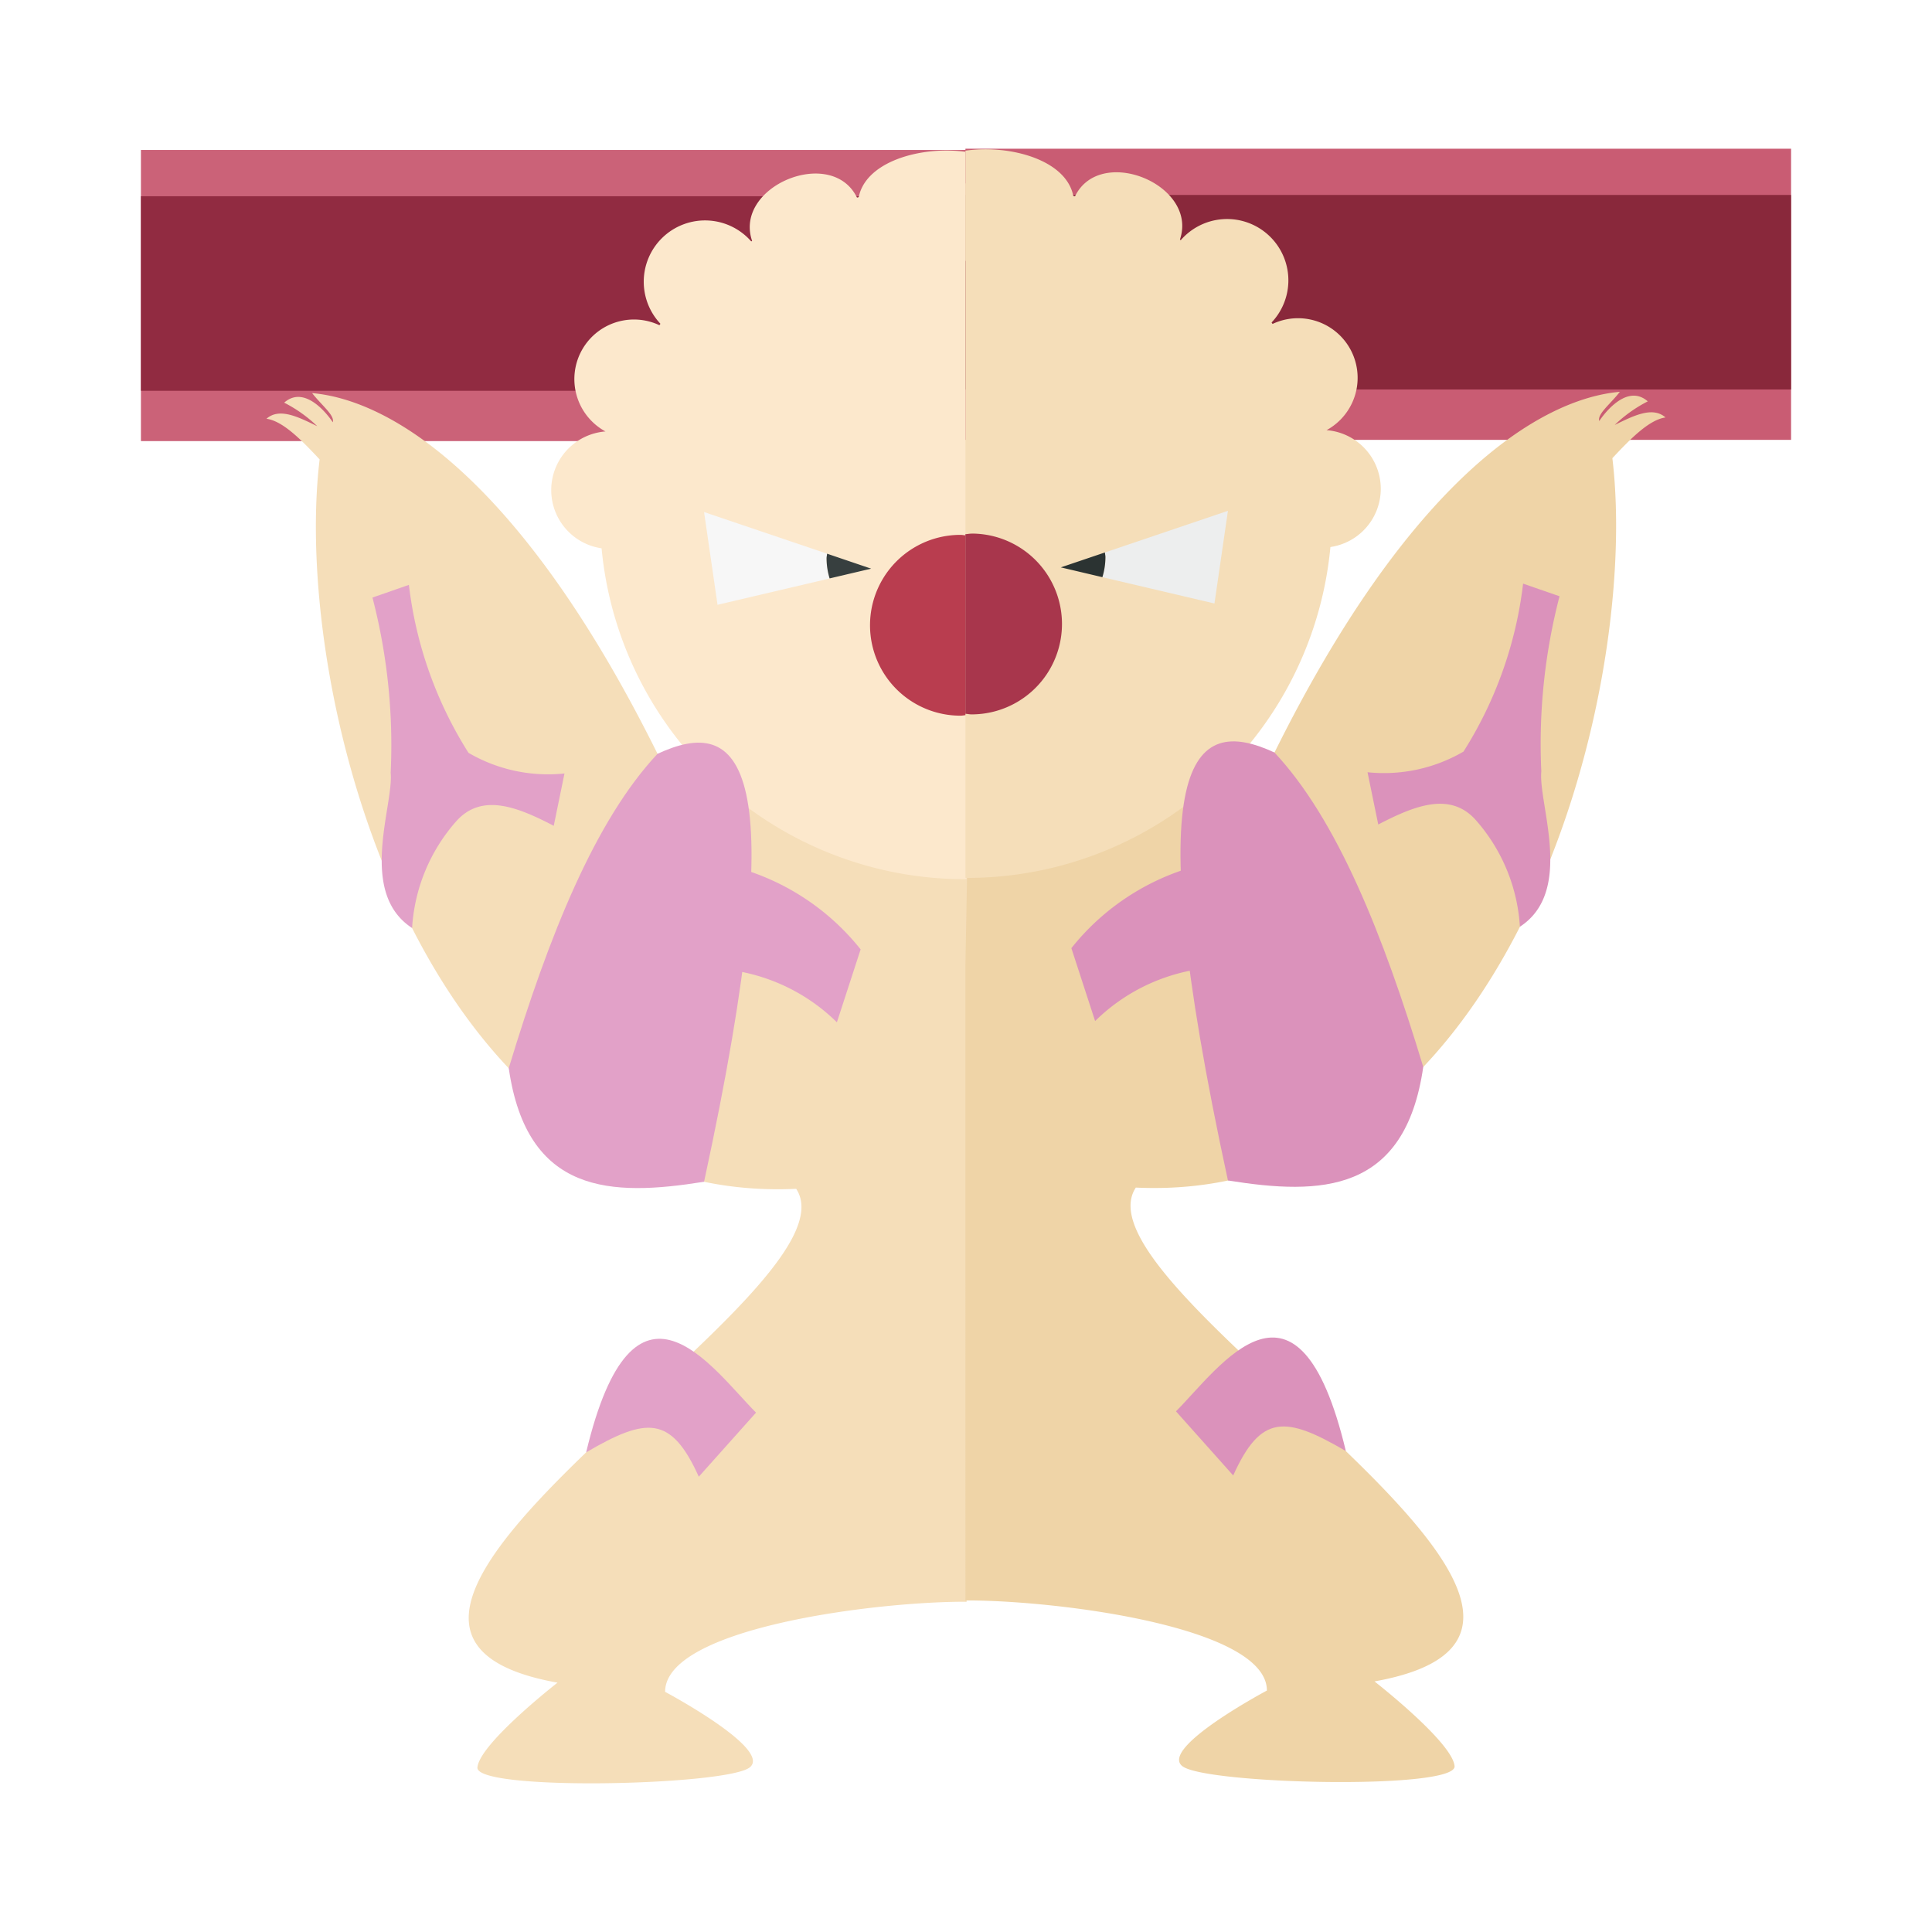 <svg xmlns="http://www.w3.org/2000/svg" width="100%" height="100%" viewBox="-2.72 -2.72 37.44 37.44"><path fill="#cb6278" d="M.011.186h16v5.642h-16z"/><path fill="#912b41" d="M.011 1.083h16v3.77h-16z"/><path fill="#fce8cc" d="M13.911 1.162c-.457-1.106-2.493-.263-2.035.842a1.188 1.188 0 10-1.702 1.641 1.155 1.155 0 10-1.161 1.996 1.14 1.14 0 000 2.273l4.093-1.874 2.905-3.687V.225c-.865-.126-2.01.182-2.1.937z"/><path fill="#f5deb9" d="M16.108 14.318a15.71 15.71 0 00-6.086-2.43c-2.606-5.255-5.118-6.852-6.693-6.99.183.237.441.43.4.565 0 0-.495-.772-.942-.38a2.678 2.678 0 01.642.457c-.366-.179-.734-.366-.985-.145.314.043.67.402 1.03.788-.558 4.658 2.068 14.471 9.235 14.135 1.32 1.998-10.687 8.484-4.625 9.57 0 0-1.508 1.176-1.552 1.642s4.834.354 5.277 0-1.64-1.464-1.64-1.464c0-1.235 4.05-1.746 5.8-1.746l.042.002V15.987z"/><path fill="#fce8cc" d="M15.98.858c-3.906 0-7.073 2.48-7.073 6.386a7.074 7.074 0 007.073 7.074l.031-.002V.86z"/><path fill="#e2a1c8" d="M11.931 24.655c-.85-.853-2.365-3.11-3.292.77 1.172-.686 1.646-.717 2.183.472"/><path fill="#b93d4f" d="M15.892 7.645a1.752 1.752 0 000 3.504c.04 0 .079-.01.12-.012v-3.48c-.041-.003-.08-.012-.12-.012z"/><path fill="#f7f7f7" d="M13.308 8.01l-2.384-.807L11.185 9l2.172-.51a1.34 1.34 0 01-.06-.388c0-.032.01-.059.011-.09z"/><path fill="#373f3f" d="M13.308 8.01c-.002.032-.01.06-.01.091a1.34 1.34 0 00.059.388l.805-.189z"/><path fill="#e2a1c8" d="M4.498 8.86a11.364 11.364 0 01.353 3.394c.062.63-.645 2.319.415 3.01a3.434 3.434 0 01.86-2.074c.494-.547 1.179-.274 1.885.093l.208-1.014a3.06 3.06 0 01-1.86-.4 7.792 7.792 0 01-1.155-3.255zm6.788 5.164a4.658 4.658 0 012.672 1.654l-.46 1.413a3.636 3.636 0 00-2.704-1.043z"/><path fill="#e2a1c8" d="M10.022 11.888c-1.209 1.29-2.104 3.517-2.883 6.092.353 2.45 1.982 2.49 3.785 2.201 1.785-8.242.691-9.032-.902-8.293z"/><path fill="#c95c73" d="M15.989.162h16v5.642h-16z"/><path fill="#89283b" d="M15.989 1.058h16v3.77h-16z"/><path fill="#f5deb9" d="M18.089 1.137c.457-1.105 2.493-.263 2.035.843a1.188 1.188 0 111.702 1.64 1.155 1.155 0 111.161 1.996 1.14 1.14 0 010 2.273l-4.093-1.873-2.905-3.688V.2c.865-.125 2.01.183 2.1.937z"/><path fill="#efd4a7" d="M16.02 14.293c1.582-1.071 4.473-2.386 5.958-2.43 2.606-5.254 5.118-6.852 6.693-6.99-.183.237-.441.43-.399.566 0 0 .494-.772.94-.381a2.678 2.678 0 00-.641.457c.366-.178.734-.366.985-.145-.314.043-.67.403-1.03.789.558 4.657-2.068 14.47-9.235 14.135-1.32 1.998 10.687 8.484 4.625 9.57 0 0 1.508 1.175 1.552 1.641s-4.834.355-5.277 0 1.64-1.464 1.64-1.464c0-1.234-4.05-1.746-5.8-1.746l-.042.002V15.962z"/><path fill="#f5deb9" d="M16.02.833c3.906 0 7.073 2.48 7.073 6.386a7.074 7.074 0 01-7.073 7.074l-.031-.001V.834h.03z"/><path fill="#db92bb" d="M20.069 24.63c.85-.852 2.365-3.11 3.292.77-1.172-.686-1.646-.716-2.183.473"/><path fill="#a8364c" d="M16.108 7.62a1.752 1.752 0 010 3.504c-.04 0-.079-.009-.12-.012v-3.48c.041-.002.08-.011.12-.011z"/><path fill="#edeeee" d="M18.692 7.986l2.384-.807-.261 1.796-2.172-.51a1.34 1.34 0 00.06-.388c0-.032-.01-.06-.011-.09z"/><path fill="#2b3332" d="M18.692 7.986c.002.032.01.059.01.09a1.34 1.34 0 01-.059.389l-.805-.19z"/><path fill="#db92bb" d="M27.502 8.835a11.364 11.364 0 00-.353 3.394c-.062.63.645 2.32-.415 3.01a3.434 3.434 0 00-.86-2.073c-.494-.547-1.179-.275-1.885.092l-.208-1.013a3.06 3.06 0 001.86-.4 7.792 7.792 0 001.155-3.255zM20.714 14a4.658 4.658 0 00-2.672 1.654l.46 1.413a3.636 3.636 0 012.704-1.043z"/><path fill="#db92bb" d="M21.978 11.863c1.209 1.291 2.104 3.518 2.883 6.093-.353 2.45-1.982 2.49-3.785 2.2-1.785-8.242-.691-9.032.902-8.293z"/></svg>